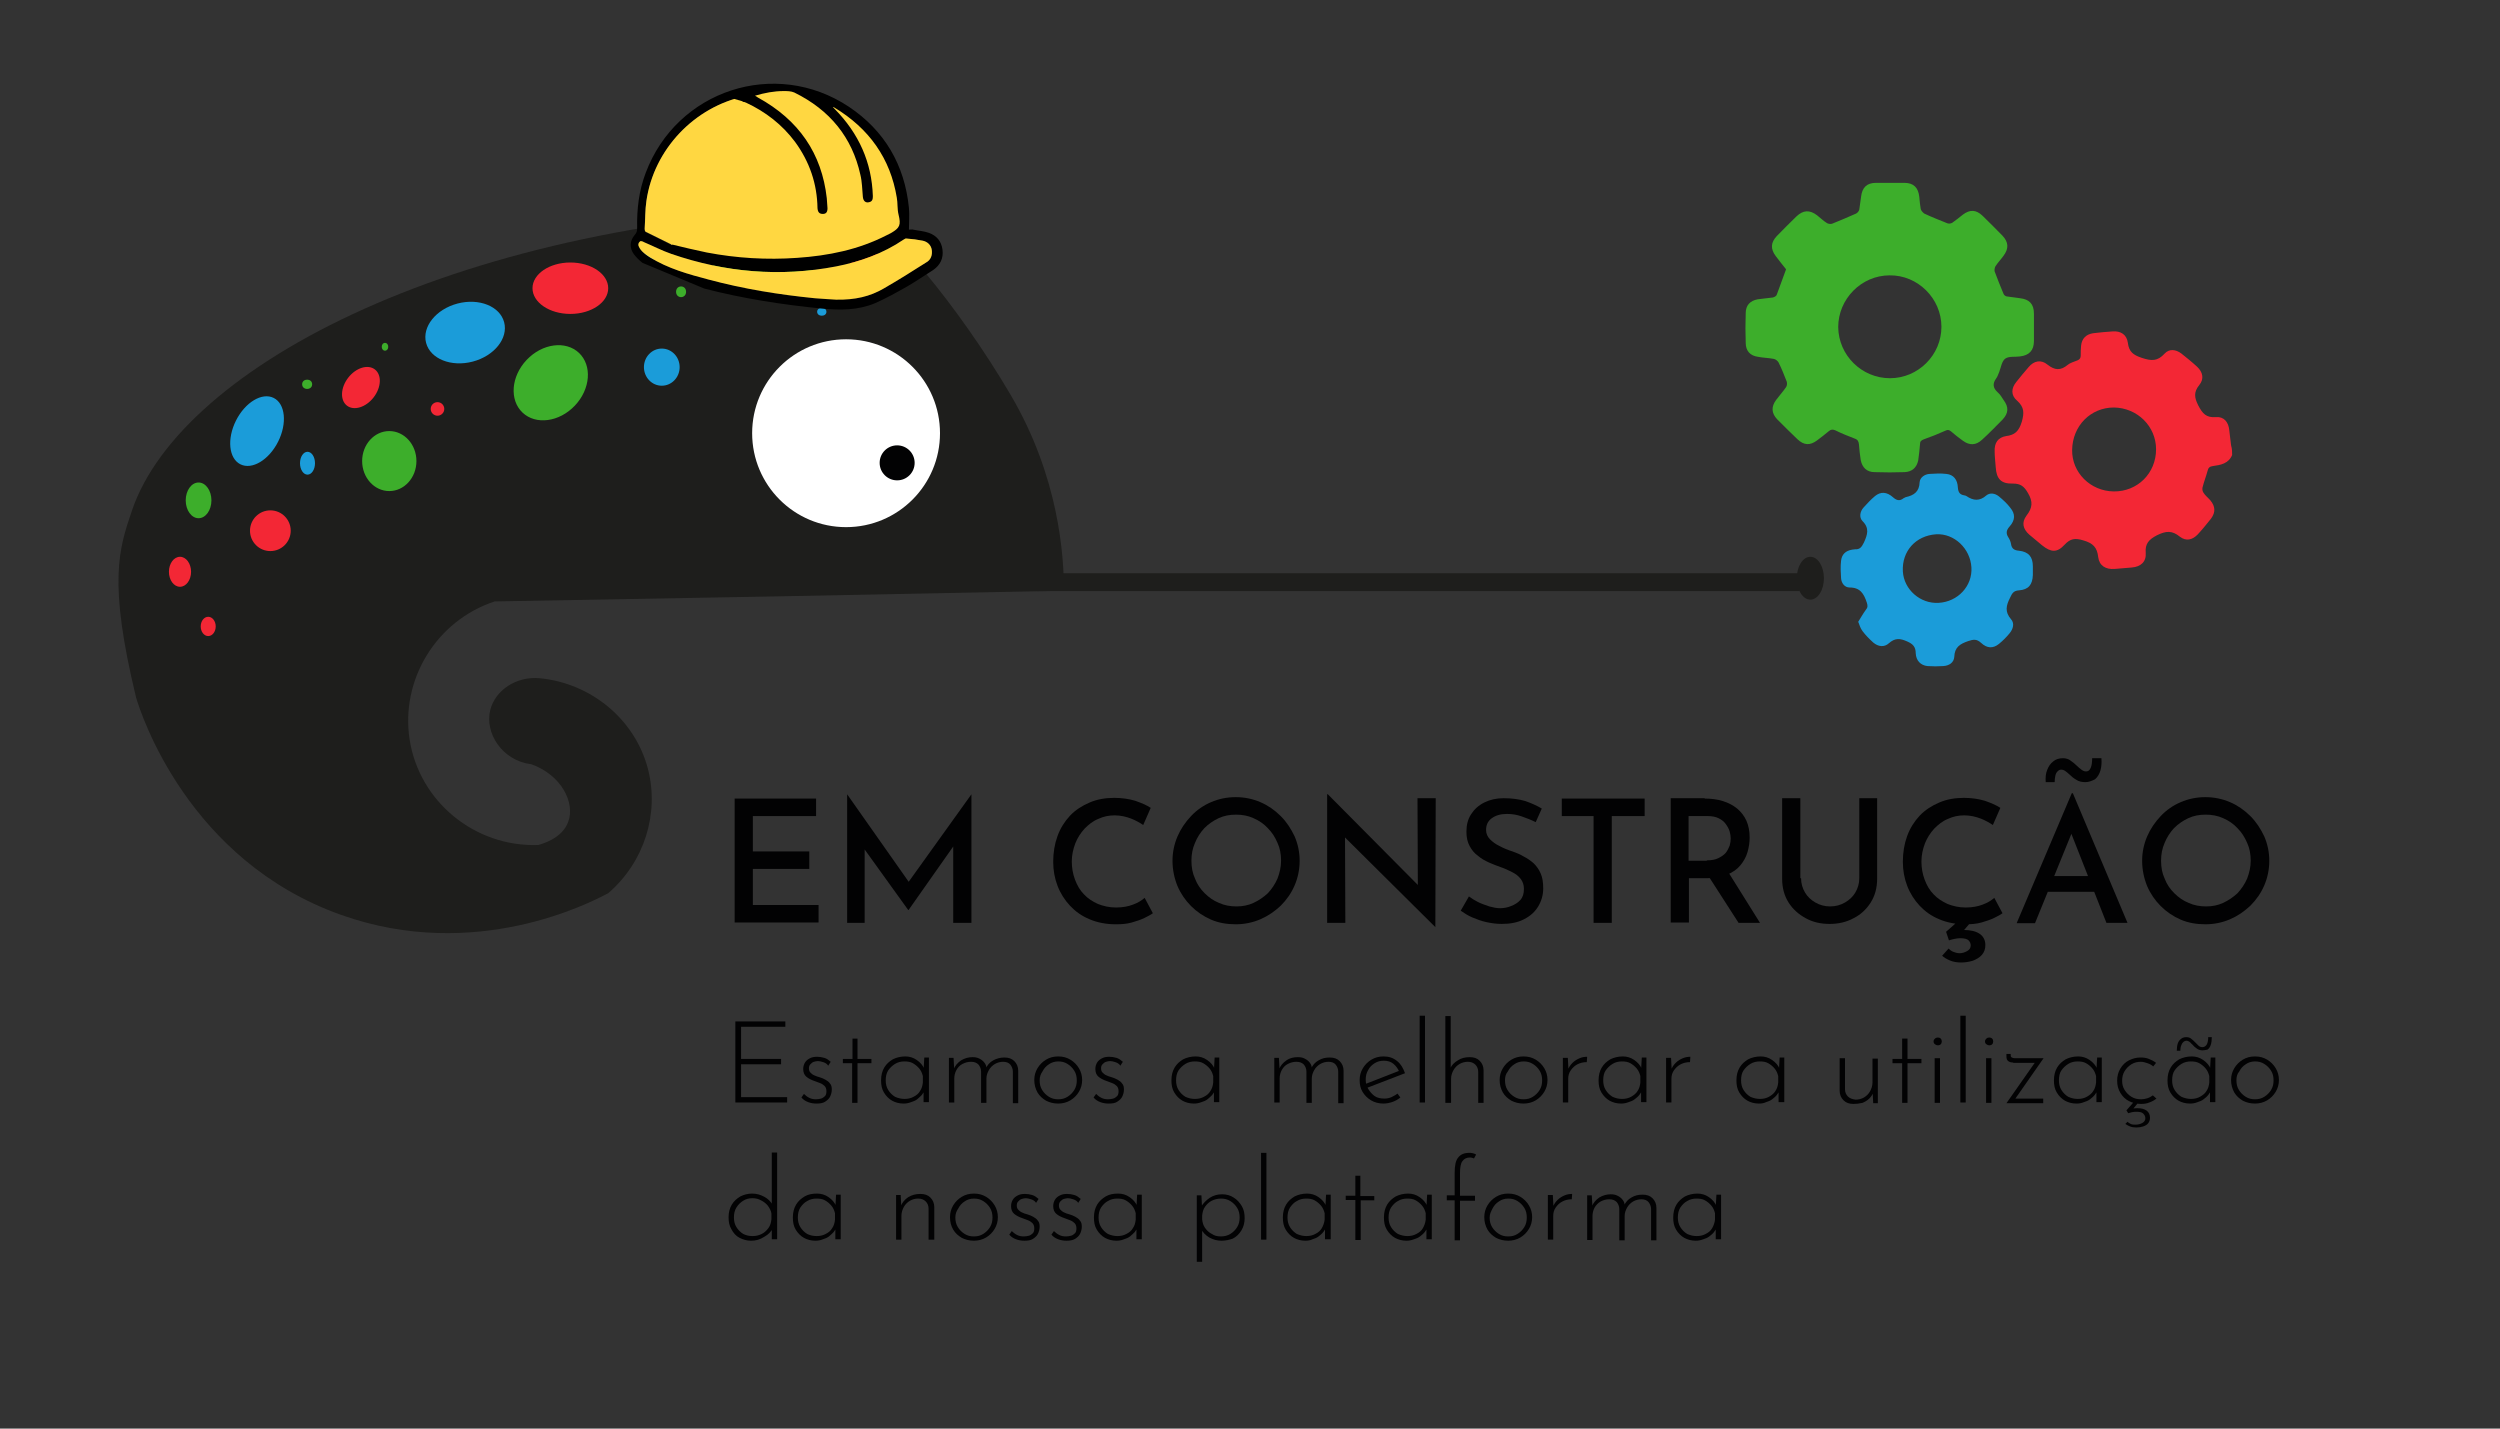 <?xml version="1.0" encoding="utf-8"?>
<!-- Generator: Adobe Illustrator 25.4.1, SVG Export Plug-In . SVG Version: 6.00 Build 0)  -->
<svg version="1.1" id="Camada_1" xmlns="http://www.w3.org/2000/svg" xmlns:xlink="http://www.w3.org/1999/xlink" x="0px" y="0px"
	 viewBox="0 0 700 400" style="enable-background:new 0 0 700 400;" xml:space="preserve">
<rect x="0" y="0" width="700" height="400" fill="#333333" stroke="none"/>
<style type="text/css">
	.st0{fill:#1E1E1C;}
	.st1{fill:#F32735;}
	.st2{fill:#3DAE2B;}
	.st3{fill:#1B9CD9;}
	.st4{fill:#FFFFFF;}
	.st5{fill:#020203;}
	.st6{fill:none;stroke:#1E1E1C;stroke-width:5;stroke-miterlimit:10;}
	.st7{fill:#FFD741;}
</style>
<ellipse class="st0" cx="506.9" cy="161.9" rx="3.8" ry="6"/>
<g>
	<g>
		<path class="st1" d="M625,127.4c-1,2.4-3.2,2.8-5.4,3.1c-0.9,0.1-1.3,0.5-1.5,1.4c-0.4,1.5-1,3-1.4,4.6c-0.1,0.5,0,1.1,0.3,1.5
			c0.5,0.8,1.3,1.4,1.9,2.1c1.4,1.7,1.5,3.3,0.2,5.1c-1.2,1.5-2.4,3-3.7,4.4c-1.5,1.6-3.3,2-5,0.7c-2.2-1.8-3.9-1.7-6.5-0.4
			c-2.3,1.2-3.3,2.4-3.1,4.9c0.2,2.5-1.4,3.9-3.9,4.1c-1.6,0.1-3.2,0.3-4.8,0.4c-2.5,0.2-4.3-0.9-4.6-3.3c-0.3-2.7-1.4-3.9-4.2-4.7
			c-2.3-0.7-3.6-0.5-5.2,1.2c-2.1,2.3-3.8,2.2-6.3,0.2c-1.2-1-2.4-2-3.6-3c-1.8-1.6-2.2-3.4-0.8-5.3c1.7-2.2,1.9-3.9,0.4-6.4
			c-1.1-1.9-2.1-2.6-4.2-2.6c-3.3,0.1-4.6-1.3-4.8-4.6c-0.1-1.5-0.3-2.9-0.3-4.4c-0.1-2.4,0.9-3.9,3.2-4.3c2.5-0.3,3.6-1.4,4.4-4
			c0.7-2.5,0.7-4.1-1.3-5.9c-1.8-1.5-1.7-3.5-0.2-5.3c1.1-1.4,2.2-2.7,3.4-4.1c1.5-1.8,3.5-2.2,5.3-0.7c2,1.6,3.7,1.7,5.6,0.1
			c0.7-0.6,1.8-0.9,2.8-1.3c0.7-0.3,0.9-0.7,0.9-1.4c0-0.9,0-1.8,0.1-2.7c0.2-2,1.4-3.2,3.4-3.5c1.8-0.2,3.6-0.4,5.4-0.5
			c2.3-0.2,4,0.9,4.3,3.2c0.3,2.5,1.5,3.4,3.9,4.2c2.7,0.9,4.4,1,6.4-1.2c1.3-1.4,3.1-1.2,4.7,0c1.5,1.2,3,2.4,4.4,3.7
			c1.6,1.5,2,3.4,0.6,5.1c-1.6,2-1.4,3.5-0.3,5.7c1.2,2.3,2.2,3.5,5,3.3c2.2-0.2,3.5,1.4,3.7,3.7c0.2,1.4,0.3,2.8,0.5,4.2
			C625,125.7,625,126.6,625,127.4z M591.8,137.6c6.7,0.1,11.9-5.1,11.9-11.8c0-6.4-5.2-11.6-11.8-11.7c-6.5,0-11.6,5.1-11.7,11.9
			C580.1,132.3,585.3,137.5,591.8,137.6z"/>
		<path class="st2" d="M500.1,75.4c-0.9-1.1-1.9-2.4-2.9-3.7c-1.5-2-1.4-3.8,0.3-5.6c1.8-1.8,3.6-3.7,5.5-5.5
			c1.9-1.8,3.7-1.9,5.8-0.3c0.9,0.7,1.8,1.6,2.8,2.2c0.4,0.2,1.1,0.3,1.5,0.1c2.2-0.9,4.4-1.8,6.6-2.8c0.4-0.2,0.8-0.7,0.9-1.1
			c0.2-1.2,0.3-2.4,0.5-3.6c0.3-2.6,1.6-3.9,4.2-3.9c2.6,0,5.2,0,7.9,0c2.6,0,3.9,1.3,4.2,3.9c0.1,1.1,0.2,2.3,0.4,3.4
			c0.1,0.5,0.6,1,1,1.3c2.1,1,4.2,1.8,6.4,2.7c0.4,0.2,1,0.1,1.4-0.1c1-0.7,2-1.5,3-2.3c2-1.5,3.7-1.4,5.5,0.3
			c1.9,1.8,3.7,3.7,5.6,5.6c1.7,1.8,1.8,3.6,0.3,5.6c-0.7,1-1.6,1.9-2.3,3c-0.2,0.4-0.3,1-0.2,1.4c0.8,2.1,1.6,4.2,2.5,6.3
			c0.1,0.3,0.6,0.7,0.9,0.7c1.2,0.2,2.5,0.3,3.7,0.5c2.6,0.3,3.9,1.6,3.9,4.3c0,2.6,0,5.2,0,7.7c0,2.6-1.3,4-3.9,4.3
			c-1.4,0.2-3.1-0.1-4.1,0.6c-1,0.7-1.2,2.4-1.7,3.7c-0.3,0.7-0.5,1.4-0.9,1.9c-1,1.4-0.9,2.6,0.4,3.8c0.7,0.6,1.2,1.4,1.7,2.2
			c1.5,2,1.4,3.7-0.3,5.5c-1.9,1.9-3.7,3.8-5.7,5.6c-1.7,1.6-3.5,1.7-5.4,0.3c-1.1-0.8-2.3-1.7-3.3-2.6c-0.6-0.5-1-0.5-1.6-0.2
			c-2,0.9-4,1.7-6,2.4c-0.8,0.3-1.1,0.6-1.1,1.4c-0.1,1.5-0.3,3-0.5,4.5c-0.4,2-1.7,3.2-3.8,3.3c-2.8,0.1-5.6,0.1-8.4,0
			c-2.2,0-3.5-1.3-3.9-3.4c-0.2-1.4-0.4-2.9-0.5-4.4c-0.1-0.8-0.3-1.3-1.2-1.6c-1.8-0.7-3.6-1.4-5.4-2.3c-0.7-0.3-1.2-0.3-1.8,0.2
			c-1.1,0.9-2.2,1.8-3.3,2.6c-2,1.5-3.7,1.4-5.5-0.3c-1.9-1.8-3.8-3.7-5.7-5.6c-1.6-1.7-1.7-3.5-0.3-5.4c0.9-1.2,1.9-2.3,2.8-3.6
			c0.3-0.4,0.3-1.1,0.2-1.5c-0.7-1.8-1.4-3.6-2.3-5.4c-0.2-0.4-0.8-0.9-1.3-1c-1.5-0.3-3-0.3-4.5-0.6c-2.2-0.3-3.4-1.7-3.4-3.9
			c-0.1-2.8-0.1-5.5,0-8.3c0-2.2,1.2-3.5,3.4-3.9c1.4-0.2,2.8-0.3,4.2-0.5c0.4-0.1,1-0.4,1.1-0.8C498.3,80.3,499.2,77.9,500.1,75.4z
			 M529.2,105.9c7.9,0,14.4-6.5,14.4-14.4c0-7.9-6.6-14.5-14.5-14.4c-7.9,0-14.4,6.6-14.4,14.5C514.8,99.5,521.3,105.9,529.2,105.9z
			"/>
		<path class="st3" d="M520.3,174.1c0.7-1.1,1.3-2.2,2.1-3.3c0.6-0.7,0.6-1.2,0.3-2.1c-0.8-2.4-1.8-4.2-4.8-4.2
			c-1.4,0-2.3-1.2-2.4-2.6c-0.1-1.6-0.2-3.3,0-4.9c0.2-1.8,1.3-2.8,3.1-3.1c0.3,0,0.5-0.1,0.8-0.1c1.4,0.1,1.9-0.7,2.5-1.9
			c1-2.2,1.6-4-0.4-6c-1-1-0.7-2.7,0.3-3.8c1-1.1,2-2.2,3.2-3.2c1.6-1.3,3.3-1.2,5,0.3c1,0.9,1.9,1.2,3,0.3c0.2-0.1,0.4-0.2,0.6-0.3
			c2.3-0.5,3.8-1.5,3.9-4.2c0.1-1.3,1.4-2.2,2.7-2.3c1.6-0.1,3.2-0.2,4.8,0c2,0.2,3.1,1.6,3.2,3.8c0.1,1.4,0.6,2,1.8,2.2
			c0.2,0,0.4,0.1,0.6,0.2c1.9,1.3,3.7,1.5,5.6-0.2c1-0.8,2.4-0.6,3.5,0.3c1.2,1,2.3,2,3.2,3.2c1.4,1.7,1.4,3.4-0.2,5.2
			c-0.9,1-1.1,1.9-0.4,3c0.4,0.6,0.7,1.3,0.8,2c0.2,1.3,1,1.7,2.2,1.8c2.7,0.3,3.9,1.7,3.9,4.4c0,0.8,0,1.6,0,2.4
			c-0.1,2.7-1.2,4.1-3.9,4.3c-1.5,0.1-1.9,0.8-2.5,2.1c-1.1,2.2-1.5,3.9,0.3,6c1,1.1,0.6,2.7-0.4,3.9c-0.9,1.1-1.9,2.1-3,3
			c-1.6,1.3-3.3,1.3-5-0.3c-1.2-1.1-2.1-1-3.6-0.5c-2.3,0.8-3.8,1.7-3.9,4.4c-0.1,1.6-1.4,2.5-3.1,2.6c-1.5,0.1-2.9,0.1-4.4,0
			c-1.9-0.2-3.2-1.5-3.3-3.6c0-1.8-0.8-2.6-2.4-3.3c-2-0.9-3.4-1-5.1,0.5c-1.3,1.2-3,1-4.4-0.2c-1.1-1-2.1-2-3-3.2
			C520.9,175.9,520.7,175.1,520.3,174.1z M542.8,168.8c5.4-0.3,9.5-4.7,9.2-9.9c-0.3-5.3-4.8-9.6-9.9-9.3c-5.7,0.4-9.6,4.7-9.3,10.4
			C533.1,165.1,537.7,169.1,542.8,168.8z"/>
		<path class="st0" d="M297.9,165.4c0-9.9-1.4-31.8-14.9-54.8c-14.8-25.2-34.2-48-42.9-52.5C128.9,61.1,50.8,102.5,37,142.8
			c-3.7,10.9-6.8,19.8,1.1,52.5c1.3,4.4,14.5,45.7,57.5,60.9c37.5,13.3,69.6-3.4,74.7-6.1c10.1-8.7,14.4-22.3,11.1-34.9
			c-3.6-13.7-15.8-23.9-30.3-25.3c-6.6-0.6-12.4,3.4-13.8,8.8c-1.7,6.5,3.3,14.3,11.5,15.3c8.4,3,12.3,10.8,10.3,16.1
			c-1.7,4.8-7.7,6.3-8.4,6.5c-17.8,0.6-33.3-12.2-36-29.5c-2.6-16.7,7.4-33.3,23.8-38.7C191.7,167.5,244.8,166.5,297.9,165.4z"/>
		<path class="st0" d="M155.7,167.6"/>
		<circle class="st4" cx="236.9" cy="121.3" r="26.3"/>
		<circle class="st5" cx="251.2" cy="129.6" r="4.9"/>
		<ellipse class="st1" cx="159.7" cy="80.7" rx="10.6" ry="7.2"/>
		<ellipse transform="matrix(0.449 -0.893 0.893 0.449 -68.137 130.814)" class="st3" cx="72" cy="120.7" rx="10.4" ry="6.6"/>
		
			<ellipse transform="matrix(0.687 -0.727 0.727 0.687 -29.728 145.559)" class="st2" cx="154.2" cy="107.3" rx="11.5" ry="9.3"/>
		
			<ellipse transform="matrix(0.967 -0.256 0.256 0.967 -19.502 36.423)" class="st3" cx="130.2" cy="93.1" rx="11.3" ry="8.4"/>
		
			<ellipse transform="matrix(0.612 -0.791 0.791 0.612 -46.578 122.001)" class="st1" cx="101" cy="108.5" rx="6.4" ry="4.5"/>
		<ellipse class="st2" cx="109" cy="129.1" rx="7.6" ry="8.4"/>
		<ellipse class="st3" cx="86.1" cy="129.7" rx="2.1" ry="3.2"/>
		<ellipse class="st2" cx="214" cy="73.6" rx="14.4" ry="6.3"/>
		<ellipse class="st3" cx="230.1" cy="87.3" rx="1.3" ry="1.1"/>
		<ellipse class="st2" cx="190.7" cy="81.7" rx="1.4" ry="1.5"/>
		<ellipse class="st3" cx="182.3" cy="71.1" rx="1.9" ry="1.7"/>
		<ellipse class="st1" cx="122.5" cy="114.5" rx="1.9" ry="1.9"/>
		<ellipse class="st2" cx="107.8" cy="97.1" rx="0.9" ry="1.1"/>
		<ellipse class="st2" cx="86" cy="107.6" rx="1.4" ry="1.3"/>
		<ellipse class="st3" cx="185.3" cy="102.8" rx="5" ry="5.2"/>
		<ellipse class="st1" cx="243.7" cy="75" rx="5.9" ry="4.2"/>
		<ellipse class="st2" cx="55.6" cy="140.1" rx="3.6" ry="5"/>
		<circle class="st1" cx="75.7" cy="148.6" r="5.7"/>
		<ellipse class="st1" cx="50.4" cy="160.1" rx="3.1" ry="4.2"/>
		<ellipse class="st1" cx="58.3" cy="175.4" rx="2.1" ry="2.7"/>
		<line class="st6" x1="290.5" y1="163" x2="503.9" y2="163"/>
		<g>
			<path d="M197.2,80.8c10.8,2.8,21.8,4.5,32.9,5.6c5.1,0.5,10.1,0.5,14.9-1.5c3.2-1.4,6.2-3.1,9.2-4.8c2.4-1.4,4.7-3,7.1-4.5
				c2-1.4,2.9-3.3,2.6-5.7c-0.3-2.3-1.6-3.9-3.8-4.7c-1.4-0.5-3-0.6-4.4-0.9c-0.3-0.1-0.6,0-1.2,0c0-2.1,0.2-4.1,0-6.1
				c-1.2-12-6.8-21.6-16.8-28.3c-20.6-13.7-48.2-4.7-56.9,18.5c-1.9,5-2.5,10.1-2.4,15.4c0,0.8-0.1,1.4-0.7,2
				c-1.4,1.7-1.5,3.6-0.2,5.4c0.7,0.9,1.5,1.7,2.4,2.4 M209.4,26.9c-0.3,0.2-0.3,0.3-0.4,0.3c-7.8,4-13.5,10-16.9,18.2
				c-0.8,2-1.5,4-2.2,6.1c-1.5,5-1.7,10.2-1.6,15.3c0,0.5,0,1,0,1.6l-0.3,0.2c-2.4-1.2-4.8-2.4-7.2-3.6c-0.2-0.1-0.3-0.5-0.3-0.8
				c0.1-2.6,0.1-5.3,0.5-7.9c2.1-14.4,13.3-26.3,27.5-29.3C208.7,26.9,209,26.9,209.4,26.9z M179.2,67.6c0.2-0.2,0.8,0,1.1,0.2
				c2.6,1.1,5.1,2.4,7.7,3.3c15.1,5.2,30.5,6.5,46.1,3.5c6.7-1.3,13.1-3.6,18.9-7.5c0.3-0.2,0.6-0.4,0.9-0.3c1.5,0.1,3,0.3,4.5,0.6
				c1.3,0.3,2.3,1.2,2.5,2.6c0.2,1.5-0.3,2.8-1.6,3.5c-3.9,2.5-7.9,5-11.9,7.3c-3.8,2.2-7.9,3.2-13.3,3.1c-1.4-0.1-3.7-0.2-6-0.4
				c-10-1-19.9-2.6-29.6-5.2c-5.7-1.5-11.5-3.1-16.6-6.3c-1.2-0.8-2.4-1.6-3-2.9C178.6,68.6,178.7,68,179.2,67.6z"/>
			<path class="st7" d="M187.9,66.9c0,0.5,0,1,0,1.5c3.3,0.8,6.6,1.6,10,2.3c8.4,1.6,16.8,2.1,25.3,1.5c8.8-0.6,17.2-2.3,25-6.3
				c0.4-0.2,0.8-0.4,1.2-0.6c2.6-1.5,2.9-2.3,2.2-5.2c-0.4-1.6-0.2-3.2-0.5-4.8c-1.8-10.9-7.7-19.3-17.5-25.2
				c-0.1-0.1-0.2-0.1-0.4-0.1c0.2,0.2,0.3,0.3,0.5,0.5c6.8,6.9,10.4,15,10.7,24.4c0,0.8-0.1,1.5-1,1.7c-1,0.3-1.7-0.3-1.8-1.5
				c-0.2-2.1-0.2-4.2-0.7-6.2c-2.3-10.4-8.5-18.1-18.5-23c-0.9-0.4-2-0.4-3-0.4c-2.7,0-5.3,0.5-8,1.3c0.3,0.2,0.6,0.3,0.8,0.5
				c11.5,6.3,17.9,15.7,19.3,28.2c0.1,0.9,0.1,1.9,0.2,2.8c0,1.1-0.4,1.6-1.3,1.6c-1,0-1.4-0.5-1.5-1.6c-0.1-6.8-2.2-13-6.3-18.6
				c-3.6-4.8-8.2-8.4-13.8-11c-0.7-0.3-1.2-0.3-1.9,0.1c-5.9,3.1-10.4,7.5-13.7,13c-0.1,0.2-0.2,0.3-0.3,0.6
				c-1.9,3.6-4.2,8.9-4.9,15.6C187.5,61.3,187.6,64.3,187.9,66.9z"/>
			<path class="st7" d="M179.2,67.6c0.2-0.2,0.8,0,1.1,0.2c2.6,1.1,5.1,2.4,7.7,3.3c15.1,5.2,30.5,6.5,46.1,3.5
				c6.7-1.3,13.1-3.6,18.9-7.5c0.3-0.2,0.6-0.4,0.9-0.3c1.5,0.1,3,0.3,4.5,0.6c1.3,0.3,2.3,1.2,2.5,2.6c0.2,1.5-0.3,2.8-1.6,3.5
				c-3.9,2.5-7.9,5-11.9,7.3c-3.8,2.2-7.9,3.2-13.3,3.1c-1.4-0.1-3.7-0.2-6-0.4c-10-1-19.9-2.6-29.6-5.2c-5.7-1.5-11.5-3.1-16.6-6.3
				c-1.2-0.8-2.4-1.6-3-2.9C178.6,68.6,178.7,68,179.2,67.6z"/>
			<path class="st7" d="M188.4,68.3c0-0.5,0-1,0-1.6c-0.1-5.2,0.1-10.3,1.6-15.3c0.6-2,1.3-4.1,2.2-6.1c3.4-8.1,11.4-11.9,17-18.2
				c0.1,0,0.1-0.1,0.4-0.3c-0.4,0-0.7,0-0.9,0.1c-14.3,3-25.6,14.9-27.7,29.3c-0.4,2.6-0.3,5.3-0.5,7.9c0,0.3,0.1,0.7,0.3,0.8
				c2.4,1.2,4.9,2.4,7.3,3.6C188.2,68.4,188.3,68.4,188.4,68.3z"/>
			<polygon points="208.7,28.6 204.6,27.4 209.6,25.4 211.6,27.4 			"/>
		</g>
		<g>
			<g>
				<path class="st5" d="M205.7,223.6h22.8v4.9h-17.7v9.9h15.8v4.9h-15.8v10.1h18.4v4.9h-23.5V223.6z"/>
				<path class="st5" d="M237.2,258.4v-36h0l18.5,26.3l-2.2-0.5l18.5-25.8h0v36h-5.1V234l0.3,2.6l-12.8,18.2h-0.1l-13.1-18.2
					l0.9-2.4v24.2H237.2z"/>
				<path class="st5" d="M322.8,255.7c-0.5,0.4-1.3,0.8-2.3,1.3c-1,0.5-2.2,0.9-3.6,1.3c-1.4,0.4-2.9,0.5-4.5,0.5
					c-2.7,0-5.2-0.5-7.3-1.4c-2.2-0.9-4-2.2-5.5-3.8c-1.5-1.6-2.7-3.5-3.5-5.6c-0.8-2.1-1.2-4.3-1.2-6.7c0-2.6,0.4-5,1.2-7.2
					c0.8-2.2,2-4.1,3.5-5.7c1.5-1.6,3.4-2.8,5.5-3.7c2.1-0.9,4.4-1.3,6.9-1.3c2.1,0,4.1,0.3,5.8,0.8c1.7,0.6,3.2,1.2,4.4,2l-2.1,4.8
					c-0.9-0.6-2.1-1.3-3.4-1.8s-2.9-0.9-4.6-0.9c-1.6,0-3.1,0.3-4.6,1c-1.5,0.6-2.7,1.6-3.8,2.7c-1.1,1.2-2,2.6-2.6,4.1
					c-0.6,1.6-1,3.3-1,5.1c0,1.8,0.3,3.5,0.9,5.1s1.4,3,2.5,4.1c1.1,1.2,2.4,2,3.9,2.7c1.5,0.6,3.2,1,5.1,1c1.8,0,3.4-0.3,4.7-0.8
					c1.4-0.5,2.5-1.2,3.3-1.9L322.8,255.7z"/>
				<path class="st5" d="M328.3,241c0-2.4,0.5-4.7,1.4-6.8s2.2-4,3.8-5.7c1.6-1.7,3.5-3,5.6-3.9c2.1-0.9,4.4-1.4,6.9-1.4
					c2.5,0,4.8,0.5,6.9,1.4c2.1,0.9,4,2.2,5.7,3.9s2.9,3.6,3.9,5.7c0.9,2.1,1.4,4.4,1.4,6.8c0,2.5-0.5,4.8-1.4,6.9
					c-0.9,2.1-2.2,4-3.9,5.7c-1.7,1.6-3.6,2.9-5.7,3.8c-2.1,0.9-4.4,1.4-6.9,1.4c-2.5,0-4.8-0.4-6.9-1.3c-2.1-0.9-4-2.2-5.6-3.8
					c-1.6-1.6-2.9-3.5-3.8-5.6C328.8,245.9,328.3,243.5,328.3,241z M333.6,241c0,1.8,0.3,3.5,1,5c0.6,1.6,1.5,2.9,2.7,4.1
					s2.5,2.1,4,2.7c1.5,0.7,3.2,1,4.9,1c1.7,0,3.3-0.3,4.8-1c1.5-0.7,2.8-1.6,4-2.7c1.1-1.2,2-2.5,2.7-4.1c0.6-1.6,1-3.2,1-5
					c0-1.8-0.3-3.5-1-5c-0.7-1.6-1.5-2.9-2.7-4.1c-1.1-1.2-2.4-2.1-4-2.8c-1.5-0.7-3.2-1-4.9-1c-1.8,0-3.4,0.3-4.9,1
					c-1.5,0.7-2.8,1.6-4,2.8c-1.1,1.2-2,2.6-2.6,4.1C333.9,237.6,333.6,239.2,333.6,241z"/>
				<path class="st5" d="M401.9,259.6l-26.8-26.6l1.5,0.5l0.1,24.9h-5.1v-36h0.2l26.4,26.6l-1.2-0.3l-0.1-25.2h5.1L401.9,259.6
					L401.9,259.6z"/>
				<path class="st5" d="M430,230.2c-1.2-0.6-2.5-1.1-3.9-1.6c-1.4-0.5-2.8-0.7-4.1-0.7c-1.8,0-3.2,0.4-4.3,1.2
					c-1.1,0.8-1.6,1.9-1.6,3.3c0,1,0.4,1.9,1.1,2.6c0.7,0.7,1.6,1.4,2.7,1.9c1.1,0.6,2.3,1.1,3.6,1.5c1.1,0.4,2.1,0.8,3.1,1.4
					c1,0.5,2,1.2,2.8,1.9c0.8,0.8,1.5,1.7,2,2.9c0.5,1.1,0.7,2.5,0.7,4.2c0,1.8-0.5,3.5-1.4,5c-0.9,1.5-2.2,2.7-4,3.6
					c-1.7,0.9-3.8,1.3-6.2,1.3c-1.5,0-2.9-0.2-4.3-0.5c-1.4-0.3-2.7-0.8-3.9-1.3c-1.2-0.5-2.3-1.2-3.3-1.9l2.3-4
					c0.8,0.6,1.6,1.1,2.6,1.6s2,0.8,3.1,1.2c1.1,0.3,2.1,0.5,3,0.5c1.1,0,2.1-0.2,3.1-0.6c1-0.4,1.9-0.9,2.6-1.7
					c0.7-0.8,1-1.8,1-3.1c0-1.1-0.3-2-0.9-2.8c-0.6-0.8-1.4-1.4-2.4-1.9c-1-0.5-2-1-3.2-1.4c-1.1-0.4-2.2-0.8-3.3-1.3
					c-1.1-0.5-2.2-1.1-3.1-1.9c-1-0.7-1.7-1.6-2.3-2.7c-0.6-1.1-0.9-2.4-0.9-4c0-1.9,0.4-3.5,1.3-4.9c0.9-1.4,2.1-2.5,3.7-3.3
					c1.6-0.8,3.4-1.2,5.4-1.2c2.4,0,4.4,0.3,6.1,0.8c1.7,0.6,3.3,1.3,4.6,2.1L430,230.2z"/>
				<path class="st5" d="M437.3,223.6h23.2v4.9h-9.2v29.9h-5.1v-29.9h-8.9V223.6z"/>
				<path class="st5" d="M477.3,223.6c1.8,0,3.5,0.2,5.1,0.7c1.6,0.5,2.9,1.2,4,2.1c1.1,0.9,2,2.1,2.6,3.4c0.6,1.4,0.9,2.9,0.9,4.7
					c0,1.4-0.2,2.7-0.6,4.1c-0.4,1.4-1.1,2.6-2,3.7c-0.9,1.1-2.2,2-3.7,2.6s-3.4,1-5.6,1h-5.1v12.4h-5.1v-34.8H477.3z M477.9,240.9
					c1.3,0,2.4-0.2,3.2-0.6s1.6-0.9,2.1-1.5s0.8-1.3,1.1-2c0.2-0.7,0.3-1.4,0.3-2c0-0.6-0.1-1.3-0.3-2c-0.2-0.7-0.6-1.4-1.1-2.1
					c-0.5-0.7-1.2-1.2-2-1.6c-0.8-0.4-1.9-0.6-3.1-0.6h-5.3v12.5H477.9z M483.8,244l9,14.4h-6l-9.2-14.3L483.8,244z"/>
				<path class="st5" d="M504.3,245.9c0,1.5,0.4,2.8,1.1,4c0.7,1.2,1.7,2.1,2.9,2.8c1.2,0.7,2.6,1.1,4.1,1.1c1.6,0,3-0.4,4.2-1.1
					c1.2-0.7,2.2-1.6,2.9-2.8c0.7-1.2,1.1-2.5,1.1-4v-22.4h5V246c0,2.6-0.6,4.8-1.8,6.7c-1.2,1.9-2.8,3.4-4.8,4.4
					c-2,1.1-4.3,1.6-6.7,1.6c-2.5,0-4.7-0.5-6.7-1.6c-2-1.1-3.6-2.5-4.8-4.4c-1.2-1.9-1.8-4.1-1.8-6.7v-22.5h5.1V245.9z"/>
				<path class="st5" d="M560.7,255.7c-0.5,0.4-1.3,0.8-2.3,1.3c-1,0.5-2.2,0.9-3.6,1.3c-1.4,0.4-2.9,0.5-4.5,0.5
					c-2.7,0-5.2-0.5-7.3-1.4c-2.2-0.9-4-2.2-5.5-3.8c-1.5-1.6-2.7-3.5-3.5-5.6c-0.8-2.1-1.2-4.3-1.2-6.7c0-2.6,0.4-5,1.2-7.2
					c0.8-2.2,2-4.1,3.5-5.7c1.5-1.6,3.4-2.8,5.5-3.7c2.1-0.9,4.4-1.3,6.9-1.3c2.1,0,4.1,0.3,5.8,0.8c1.7,0.6,3.2,1.2,4.4,2l-2.1,4.8
					c-0.9-0.6-2.1-1.3-3.4-1.8s-2.9-0.9-4.6-0.9c-1.6,0-3.1,0.3-4.6,1c-1.5,0.6-2.7,1.6-3.8,2.7c-1.1,1.2-2,2.6-2.6,4.1
					c-0.6,1.6-1,3.3-1,5.1c0,1.8,0.3,3.5,0.9,5.1s1.4,3,2.5,4.1c1.1,1.2,2.4,2,3.9,2.7c1.5,0.6,3.2,1,5.1,1c1.8,0,3.4-0.3,4.7-0.8
					c1.4-0.5,2.5-1.2,3.3-1.9L560.7,255.7z M545.6,265.6c0.4,0.4,0.8,0.7,1.3,0.9c0.5,0.2,1.1,0.4,1.8,0.4c0.7,0,1.4-0.2,2.1-0.6
					c0.7-0.4,1-0.9,1-1.6c0-0.5-0.2-1-0.6-1.4c-0.4-0.4-1.2-0.6-2.4-0.6c-0.5,0-1,0.1-1.6,0.2c-0.6,0.1-1.1,0.3-1.5,0.4l-0.8-2.4
					l3.4-3l3.7,0.1l-3.5,4.1l-1.1-1.2c0.4-0.1,0.8-0.2,1.2-0.3c0.5-0.1,0.9-0.1,1.3-0.2c1.7,0,3.2,0.3,4.3,1
					c1.1,0.7,1.7,1.8,1.7,3.2c0,1.1-0.3,2-1,2.8c-0.6,0.7-1.5,1.2-2.5,1.6c-1,0.3-2.1,0.5-3.3,0.5c-1.2,0-2.3-0.2-3.2-0.6
					c-0.9-0.4-1.6-0.8-2.1-1.3L545.6,265.6z"/>
				<path class="st5" d="M564.7,258.4l15.4-36.3h0.3l15.3,36.3h-5.9l-11.1-28.2l3.6-2.4l-12.5,30.7H564.7z M574.1,245.3h12.4
					l1.7,4.4h-15.6L574.1,245.3z M583.9,219c-1,0-1.9-0.2-2.6-0.7c-0.7-0.4-1.3-0.9-1.8-1.4c-0.4-0.4-0.8-0.7-1.2-1
					s-0.8-0.4-1.2-0.4c-0.4,0-0.7,0.2-1,0.5c-0.3,0.3-0.5,0.7-0.6,1.2s-0.2,1.1-0.2,1.8l-2.5,0c-0.1-1.2,0-2.4,0.4-3.4
					c0.4-1,0.9-1.8,1.7-2.4c0.7-0.6,1.6-0.9,2.7-0.9c0.8,0,1.6,0.2,2.2,0.7c0.6,0.4,1.2,0.9,1.7,1.4c0.4,0.4,0.9,0.8,1.3,1.1
					s0.8,0.5,1.3,0.5c0.6,0,1-0.3,1.3-1c0.3-0.7,0.4-1.6,0.4-2.7l2.6,0c0.1,1.3,0,2.5-0.3,3.5c-0.3,1-0.8,1.8-1.5,2.4
					C585.6,218.7,584.8,219,583.9,219z"/>
				<path class="st5" d="M599.8,241c0-2.4,0.5-4.7,1.4-6.8s2.2-4,3.8-5.7c1.6-1.7,3.5-3,5.6-3.9c2.1-0.9,4.4-1.4,6.9-1.4
					c2.5,0,4.8,0.5,6.9,1.4c2.1,0.9,4,2.2,5.7,3.9s2.9,3.6,3.9,5.7c0.9,2.1,1.4,4.4,1.4,6.8c0,2.5-0.5,4.8-1.4,6.9
					c-0.9,2.1-2.2,4-3.9,5.7c-1.7,1.6-3.6,2.9-5.7,3.8s-4.4,1.4-6.9,1.4c-2.5,0-4.8-0.4-6.9-1.3c-2.1-0.9-4-2.2-5.6-3.8
					c-1.6-1.6-2.9-3.5-3.8-5.6C600.3,245.9,599.8,243.5,599.8,241z M605.1,241c0,1.8,0.3,3.5,1,5c0.6,1.6,1.5,2.9,2.7,4.1
					s2.5,2.1,4,2.7c1.5,0.7,3.2,1,4.9,1c1.7,0,3.3-0.3,4.8-1c1.5-0.7,2.8-1.6,4-2.7c1.1-1.2,2-2.5,2.7-4.1c0.6-1.6,1-3.2,1-5
					c0-1.8-0.3-3.5-1-5c-0.7-1.6-1.5-2.9-2.7-4.1c-1.1-1.2-2.4-2.1-4-2.8c-1.5-0.7-3.2-1-4.9-1c-1.8,0-3.4,0.3-4.9,1
					c-1.5,0.7-2.8,1.6-4,2.8c-1.1,1.2-2,2.6-2.6,4.1C605.4,237.6,605.1,239.2,605.1,241z"/>
			</g>
		</g>
		<path class="st7" d="M265.3,32.4"/>
	</g>
	<g>
		<g>
			<path class="st5" d="M205.9,286h14v1.5h-12.4v9h11.2v1.5h-11.2v9.2h12.9v1.5h-14.5V286z"/>
			<path class="st5" d="M228.6,309c-0.7,0-1.5-0.1-2.3-0.4s-1.4-0.7-1.9-1.3l0.7-1c0.4,0.4,0.9,0.8,1.5,1.1c0.6,0.3,1.2,0.4,1.9,0.4
				c0.5,0,1-0.1,1.4-0.2s0.8-0.4,1.1-0.7c0.3-0.3,0.4-0.8,0.4-1.4c0-0.6-0.2-1.1-0.5-1.4c-0.3-0.3-0.7-0.6-1.2-0.8
				c-0.5-0.2-1-0.4-1.6-0.6c-0.9-0.3-1.7-0.7-2.3-1.2c-0.6-0.5-0.9-1.2-0.9-2.2c0-0.7,0.2-1.3,0.5-1.8c0.3-0.5,0.8-0.9,1.4-1.2
				s1.2-0.4,2-0.4c0.7,0,1.3,0.1,2,0.3c0.7,0.2,1.2,0.6,1.8,1.1l-0.7,1.1c-0.3-0.5-0.8-0.8-1.4-1s-1.1-0.3-1.5-0.3
				c-0.4,0-0.7,0.1-1.1,0.2c-0.4,0.1-0.7,0.4-1,0.7s-0.4,0.7-0.4,1.1c0,0.5,0.1,0.9,0.4,1.2c0.3,0.3,0.6,0.6,1.1,0.8
				s0.9,0.4,1.4,0.5c0.6,0.2,1.2,0.4,1.7,0.7s1,0.6,1.3,1.1c0.4,0.4,0.5,1,0.5,1.7s-0.2,1.4-0.5,2c-0.3,0.6-0.8,1-1.4,1.4
				S229.5,309,228.6,309z"/>
			<path class="st5" d="M238.6,290.8h1.5v5.7h3.9v1.2h-3.9v11.1h-1.5v-11.1H236v-1.2h2.7V290.8z"/>
			<path class="st5" d="M253,309c-1.2,0-2.3-0.3-3.2-0.8s-1.7-1.3-2.3-2.3c-0.6-1-0.8-2.1-0.8-3.4c0-1.4,0.3-2.6,0.9-3.6
				c0.6-1,1.4-1.7,2.4-2.3c1-0.5,2.2-0.8,3.5-0.8c1.1,0,2.2,0.3,3.2,1c1,0.7,1.7,1.5,2.1,2.5l-0.2,0.4l0.2-3.6h1.3v12.5h-1.5v-3.9
				l0.3,0.6c-0.2,0.4-0.4,0.8-0.8,1.3c-0.4,0.4-0.8,0.8-1.3,1.2c-0.5,0.4-1.1,0.6-1.7,0.8C254.3,308.9,253.7,309,253,309z
				 M253.3,307.7c0.9,0,1.8-0.2,2.5-0.6c0.8-0.4,1.4-0.9,1.8-1.6c0.5-0.7,0.7-1.5,0.8-2.4v-1.8c-0.2-0.8-0.5-1.5-1-2.1
				c-0.5-0.6-1.1-1.1-1.8-1.5c-0.7-0.4-1.5-0.5-2.4-0.5c-0.9,0-1.8,0.2-2.6,0.7s-1.4,1.1-1.9,1.8c-0.5,0.8-0.7,1.7-0.7,2.8
				c0,1,0.2,1.9,0.7,2.7c0.5,0.8,1.1,1.4,1.9,1.9C251.5,307.5,252.4,307.7,253.3,307.7z"/>
			<path class="st5" d="M267,296.3l0.2,3.5l-0.2-0.3c0.4-1.1,1.1-1.9,2.1-2.6c1-0.6,2.1-0.9,3.2-0.9c0.7,0,1.3,0.1,1.9,0.4
				s1,0.6,1.4,1.1s0.6,1,0.6,1.6l-0.2,0.2c0.4-1.1,1.2-1.9,2.1-2.4s2-0.8,3.1-0.8c1.2,0,2.1,0.3,2.8,1s1.1,1.6,1.1,2.7v9.1h-1.5V300
				c0-0.7-0.3-1.4-0.7-1.9s-1.1-0.8-2-0.8c-0.8,0-1.6,0.2-2.3,0.6s-1.3,1-1.7,1.7c-0.4,0.7-0.7,1.5-0.7,2.4v6.8h-1.5V300
				c0-0.7-0.3-1.4-0.7-1.9c-0.5-0.5-1.1-0.8-2.1-0.8c-0.9,0-1.6,0.2-2.4,0.6s-1.3,1-1.7,1.7c-0.4,0.7-0.6,1.6-0.6,2.4v6.7h-1.5
				v-12.5H267z"/>
			<path class="st5" d="M289.6,302.4c0-1.2,0.3-2.3,0.9-3.3s1.4-1.8,2.4-2.4c1-0.6,2.1-0.9,3.4-0.9c1.3,0,2.4,0.3,3.4,0.9
				c1,0.6,1.8,1.4,2.4,2.4s0.9,2.1,0.9,3.3s-0.3,2.3-0.9,3.3s-1.4,1.8-2.4,2.4c-1,0.6-2.2,0.9-3.4,0.9c-1.3,0-2.4-0.3-3.4-0.8
				c-1-0.6-1.8-1.3-2.4-2.3C289.9,304.8,289.6,303.7,289.6,302.4z M291.1,302.5c0,1,0.2,1.9,0.7,2.7c0.5,0.8,1.1,1.4,1.9,1.9
				c0.8,0.5,1.6,0.7,2.6,0.7s1.8-0.2,2.6-0.7c0.8-0.5,1.4-1.1,1.9-1.9c0.5-0.8,0.7-1.7,0.7-2.7c0-1-0.2-1.9-0.7-2.7
				c-0.5-0.8-1.1-1.4-1.9-1.9c-0.8-0.5-1.6-0.7-2.6-0.7c-1,0-1.9,0.3-2.6,0.8c-0.8,0.5-1.4,1.2-1.8,2
				C291.4,300.7,291.1,301.5,291.1,302.5z"/>
			<path class="st5" d="M310.4,309c-0.7,0-1.5-0.1-2.3-0.4s-1.4-0.7-1.9-1.3l0.7-1c0.4,0.4,0.9,0.8,1.5,1.1c0.6,0.3,1.2,0.4,1.9,0.4
				c0.5,0,1-0.1,1.4-0.2s0.8-0.4,1.1-0.7c0.3-0.3,0.4-0.8,0.4-1.4c0-0.6-0.2-1.1-0.5-1.4c-0.3-0.3-0.7-0.6-1.2-0.8
				c-0.5-0.2-1-0.4-1.6-0.6c-0.9-0.3-1.7-0.7-2.3-1.2c-0.6-0.5-0.9-1.2-0.9-2.2c0-0.7,0.2-1.3,0.5-1.8c0.3-0.5,0.8-0.9,1.4-1.2
				s1.2-0.4,2-0.4c0.7,0,1.3,0.1,2,0.3c0.7,0.2,1.2,0.6,1.8,1.1l-0.7,1.1c-0.3-0.5-0.8-0.8-1.4-1s-1.1-0.3-1.5-0.3
				c-0.4,0-0.7,0.1-1.1,0.2c-0.4,0.1-0.7,0.4-1,0.7s-0.4,0.7-0.4,1.1c0,0.5,0.1,0.9,0.4,1.2c0.3,0.3,0.6,0.6,1.1,0.8
				s0.9,0.4,1.4,0.5c0.6,0.2,1.2,0.4,1.7,0.7s1,0.6,1.3,1.1c0.4,0.4,0.5,1,0.5,1.7s-0.2,1.4-0.5,2c-0.3,0.6-0.8,1-1.4,1.4
				S311.4,309,310.4,309z"/>
			<path class="st5" d="M334.3,309c-1.2,0-2.3-0.3-3.2-0.8s-1.7-1.3-2.3-2.3c-0.6-1-0.8-2.1-0.8-3.4c0-1.4,0.3-2.6,0.9-3.6
				c0.6-1,1.4-1.7,2.4-2.3c1-0.5,2.2-0.8,3.5-0.8c1.1,0,2.2,0.3,3.2,1c1,0.7,1.7,1.5,2.1,2.5l-0.2,0.4l0.2-3.6h1.3v12.5h-1.5v-3.9
				l0.3,0.6c-0.2,0.4-0.4,0.8-0.8,1.3c-0.4,0.4-0.8,0.8-1.3,1.2c-0.5,0.4-1.1,0.6-1.7,0.8C335.6,308.9,335,309,334.3,309z
				 M334.6,307.7c0.9,0,1.8-0.2,2.5-0.6c0.8-0.4,1.4-0.9,1.8-1.6c0.5-0.7,0.7-1.5,0.8-2.4v-1.8c-0.2-0.8-0.5-1.5-1-2.1
				c-0.5-0.6-1.1-1.1-1.8-1.5c-0.7-0.4-1.5-0.5-2.4-0.5c-0.9,0-1.8,0.2-2.6,0.7s-1.4,1.1-1.9,1.8c-0.5,0.8-0.7,1.7-0.7,2.8
				c0,1,0.2,1.9,0.7,2.7c0.5,0.8,1.1,1.4,1.9,1.9C332.8,307.5,333.6,307.7,334.6,307.7z"/>
			<path class="st5" d="M358.1,296.3l0.2,3.5l-0.2-0.3c0.4-1.1,1.1-1.9,2.1-2.6s2.1-0.9,3.2-0.9c0.7,0,1.3,0.1,1.9,0.4
				c0.6,0.3,1,0.6,1.4,1.1s0.6,1,0.6,1.6l-0.2,0.2c0.4-1.1,1.2-1.9,2.1-2.4c1-0.6,2-0.8,3.1-0.8c1.2,0,2.1,0.3,2.8,1
				c0.7,0.7,1.1,1.6,1.1,2.7v9.1h-1.5V300c0-0.7-0.3-1.4-0.7-1.9c-0.4-0.5-1.1-0.8-2-0.8c-0.8,0-1.6,0.2-2.3,0.6
				c-0.7,0.4-1.3,1-1.7,1.7c-0.4,0.7-0.7,1.5-0.7,2.4v6.8h-1.5V300c0-0.7-0.3-1.4-0.7-1.9c-0.5-0.5-1.1-0.8-2.1-0.8
				c-0.9,0-1.6,0.2-2.4,0.6s-1.3,1-1.7,1.7c-0.4,0.7-0.6,1.6-0.6,2.4v6.7h-1.5v-12.5H358.1z"/>
			<path class="st5" d="M387.4,309c-1.3,0-2.5-0.3-3.5-0.9c-1-0.6-1.8-1.4-2.4-2.4c-0.6-1-0.8-2.1-0.8-3.3c0-1.2,0.3-2.3,0.9-3.3
				c0.6-1,1.4-1.8,2.4-2.4c1-0.6,2.1-0.9,3.4-0.9c1.5,0,2.7,0.4,3.8,1.3s1.7,2,2.2,3.4l-10.9,4.2l-0.4-1.1l10-3.9l-0.3,0.4
				c-0.4-0.9-0.9-1.6-1.6-2.2c-0.7-0.6-1.6-0.9-2.7-0.9c-1,0-1.8,0.2-2.6,0.7c-0.8,0.5-1.4,1.1-1.8,1.9c-0.5,0.8-0.7,1.7-0.7,2.7
				c0,0.9,0.2,1.8,0.7,2.6s1.1,1.5,1.8,2s1.7,0.7,2.7,0.7c0.7,0,1.3-0.1,2-0.4c0.6-0.3,1.2-0.6,1.7-1l0.8,1.1
				c-0.6,0.5-1.3,0.9-2.1,1.2S388.2,309,387.4,309z"/>
			<path class="st5" d="M397.5,284.4h1.5v24.3h-1.5V284.4z"/>
			<path class="st5" d="M404.7,308.8v-24.3h1.5v15.1l-0.1-0.5c0.4-0.9,1.1-1.6,2.1-2.2c0.9-0.6,2-0.9,3.3-0.9c1.2,0,2.1,0.3,2.8,1
				s1.1,1.6,1.1,2.7v9.1h-1.5v-8.7c0-0.8-0.3-1.5-0.8-2c-0.5-0.5-1.2-0.8-2.1-0.8c-0.8,0-1.6,0.2-2.3,0.6s-1.3,1-1.7,1.7
				c-0.4,0.7-0.7,1.5-0.7,2.5v6.7H404.7z"/>
			<path class="st5" d="M419.9,302.4c0-1.2,0.3-2.3,0.9-3.3c0.6-1,1.4-1.8,2.4-2.4c1-0.6,2.1-0.9,3.4-0.9c1.3,0,2.4,0.3,3.4,0.9
				c1,0.6,1.8,1.4,2.4,2.4s0.9,2.1,0.9,3.3s-0.3,2.3-0.9,3.3s-1.4,1.8-2.4,2.4c-1,0.6-2.2,0.9-3.4,0.9c-1.3,0-2.4-0.3-3.4-0.8
				c-1-0.6-1.8-1.3-2.4-2.3C420.2,304.8,419.9,303.7,419.9,302.4z M421.4,302.5c0,1,0.2,1.9,0.7,2.7c0.5,0.8,1.1,1.4,1.9,1.9
				c0.8,0.5,1.6,0.7,2.6,0.7c1,0,1.8-0.2,2.6-0.7c0.8-0.5,1.4-1.1,1.9-1.9c0.5-0.8,0.7-1.7,0.7-2.7c0-1-0.2-1.9-0.7-2.7
				c-0.5-0.8-1.1-1.4-1.9-1.9c-0.8-0.5-1.6-0.7-2.6-0.7c-1,0-1.9,0.3-2.6,0.8c-0.8,0.5-1.4,1.2-1.8,2
				C421.6,300.7,421.4,301.5,421.4,302.5z"/>
			<path class="st5" d="M439,296.3l0.2,3.8l-0.2-0.5c0.3-0.8,0.7-1.4,1.3-2c0.6-0.6,1.3-1,2-1.3c0.7-0.3,1.4-0.4,2.1-0.4l-0.1,1.5
				c-1,0-1.8,0.2-2.6,0.6s-1.4,1-1.9,1.7c-0.5,0.7-0.7,1.5-0.7,2.4v6.6h-1.5v-12.5H439z"/>
			<path class="st5" d="M453.9,309c-1.2,0-2.3-0.3-3.2-0.8s-1.7-1.3-2.3-2.3c-0.6-1-0.8-2.1-0.8-3.4c0-1.4,0.3-2.6,0.9-3.6
				c0.6-1,1.4-1.7,2.4-2.3c1-0.5,2.2-0.8,3.5-0.8c1.1,0,2.2,0.3,3.2,1c1,0.7,1.7,1.5,2.1,2.5l-0.2,0.4l0.2-3.6h1.3v12.5h-1.5v-3.9
				l0.3,0.6c-0.2,0.4-0.4,0.8-0.8,1.3s-0.8,0.8-1.3,1.2c-0.5,0.4-1.1,0.6-1.7,0.8C455.2,308.9,454.6,309,453.9,309z M454.2,307.7
				c0.9,0,1.8-0.2,2.5-0.6s1.4-0.9,1.8-1.6c0.5-0.7,0.7-1.5,0.8-2.4v-1.8c-0.2-0.8-0.5-1.5-1-2.1c-0.5-0.6-1.1-1.1-1.8-1.5
				c-0.7-0.4-1.5-0.5-2.4-0.5c-0.9,0-1.8,0.2-2.6,0.7s-1.4,1.1-1.9,1.8s-0.7,1.7-0.7,2.8c0,1,0.2,1.9,0.7,2.7s1.1,1.4,1.9,1.9
				C452.4,307.5,453.2,307.7,454.2,307.7z"/>
			<path class="st5" d="M467.9,296.3l0.2,3.8l-0.2-0.5c0.3-0.8,0.7-1.4,1.3-2c0.6-0.6,1.3-1,2-1.3s1.4-0.4,2.1-0.4l-0.1,1.5
				c-1,0-1.8,0.2-2.6,0.6c-0.8,0.4-1.4,1-1.9,1.7s-0.7,1.5-0.7,2.4v6.6h-1.5v-12.5H467.9z"/>
			<path class="st5" d="M492.5,309c-1.2,0-2.3-0.3-3.2-0.8s-1.7-1.3-2.3-2.3c-0.6-1-0.8-2.1-0.8-3.4c0-1.4,0.3-2.6,0.9-3.6
				c0.6-1,1.4-1.7,2.4-2.3c1-0.5,2.2-0.8,3.5-0.8c1.1,0,2.2,0.3,3.2,1c1,0.7,1.7,1.5,2.1,2.5l-0.2,0.4l0.2-3.6h1.3v12.5H498v-3.9
				l0.3,0.6c-0.2,0.4-0.4,0.8-0.8,1.3s-0.8,0.8-1.3,1.2c-0.5,0.4-1.1,0.6-1.7,0.8C493.9,308.9,493.2,309,492.5,309z M492.8,307.7
				c0.9,0,1.8-0.2,2.5-0.6s1.4-0.9,1.8-1.6c0.5-0.7,0.7-1.5,0.8-2.4v-1.8c-0.2-0.8-0.5-1.5-1-2.1c-0.5-0.6-1.1-1.1-1.8-1.5
				c-0.7-0.4-1.5-0.5-2.4-0.5c-0.9,0-1.8,0.2-2.6,0.7s-1.4,1.1-1.9,1.8s-0.7,1.7-0.7,2.8c0,1,0.2,1.9,0.7,2.7s1.1,1.4,1.9,1.9
				C491,307.5,491.9,307.7,492.8,307.7z"/>
			<path class="st5" d="M519,309.1c-1.2,0-2.1-0.3-2.8-1c-0.7-0.7-1.1-1.6-1.1-2.7v-9.1h1.5v8.7c0,0.8,0.3,1.5,0.8,2
				s1.2,0.8,2.2,0.9c0.8,0,1.6-0.2,2.3-0.6c0.7-0.4,1.3-1,1.7-1.7c0.4-0.7,0.7-1.6,0.7-2.5v-6.7h1.5v12.5h-1.3l-0.2-3.9l0.2,0.9
				c-0.2,0.6-0.6,1.2-1.1,1.7c-0.5,0.5-1.2,0.9-1.9,1.2C520.6,309,519.8,309.1,519,309.1z"/>
			<path class="st5" d="M532.6,290.8h1.5v5.7h3.9v1.2h-3.9v11.1h-1.5v-11.1h-2.7v-1.2h2.7V290.8z"/>
			<path class="st5" d="M541.4,291.6c0-0.3,0.1-0.5,0.4-0.8c0.2-0.2,0.5-0.3,0.8-0.3c0.3,0,0.6,0.1,0.8,0.3s0.3,0.5,0.3,0.8
				c0,0.3-0.1,0.6-0.3,0.8s-0.5,0.3-0.8,0.3c-0.3,0-0.5-0.1-0.8-0.3C541.5,292.2,541.4,291.9,541.4,291.6z M541.7,296.3h1.5v12.5
				h-1.5V296.3z"/>
			<path class="st5" d="M548.9,284.4h1.5v24.3h-1.5V284.4z"/>
			<path class="st5" d="M555.8,291.6c0-0.3,0.1-0.5,0.4-0.8c0.2-0.2,0.5-0.3,0.8-0.3c0.3,0,0.6,0.1,0.8,0.3s0.3,0.5,0.3,0.8
				c0,0.3-0.1,0.6-0.3,0.8s-0.5,0.3-0.8,0.3c-0.3,0-0.5-0.1-0.8-0.3C555.9,292.2,555.8,291.9,555.8,291.6z M556.1,296.3h1.5v12.5
				h-1.5V296.3z"/>
			<path class="st5" d="M563.7,297.5c-0.6,0-1-0.1-1.4-0.4c-0.4-0.3-0.5-0.7-0.5-1.4v-0.6h1.2v0.4c0,0.3,0.1,0.5,0.3,0.6
				c0.2,0.1,0.5,0.2,0.8,0.2h8.1l-8.1,11.6l-0.3-0.3h8.3v1.3h-10.3l8.2-11.7l0.3,0.4H563.7z"/>
			<path class="st5" d="M581.4,309c-1.2,0-2.3-0.3-3.2-0.8s-1.7-1.3-2.3-2.3c-0.6-1-0.8-2.1-0.8-3.4c0-1.4,0.3-2.6,0.9-3.6
				c0.6-1,1.4-1.7,2.4-2.3c1-0.5,2.2-0.8,3.5-0.8c1.1,0,2.2,0.3,3.2,1c1,0.7,1.7,1.5,2.1,2.5l-0.2,0.4l0.2-3.6h1.3v12.5h-1.5v-3.9
				l0.3,0.6c-0.2,0.4-0.4,0.8-0.8,1.3s-0.8,0.8-1.3,1.2c-0.5,0.4-1.1,0.6-1.7,0.8C582.8,308.9,582.1,309,581.4,309z M581.8,307.7
				c0.9,0,1.8-0.2,2.5-0.6s1.4-0.9,1.8-1.6c0.5-0.7,0.7-1.5,0.8-2.4v-1.8c-0.2-0.8-0.5-1.5-1-2.1c-0.5-0.6-1.1-1.1-1.8-1.5
				c-0.7-0.4-1.5-0.5-2.4-0.5c-0.9,0-1.8,0.2-2.6,0.7s-1.4,1.1-1.9,1.8s-0.7,1.7-0.7,2.8c0,1,0.2,1.9,0.7,2.7s1.1,1.4,1.9,1.9
				C580,307.5,580.8,307.7,581.8,307.7z"/>
			<path class="st5" d="M603.8,307.6c-0.6,0.5-1.2,0.8-2,1.1c-0.7,0.3-1.5,0.4-2.3,0.4c-1.3,0-2.4-0.3-3.4-0.8s-1.8-1.3-2.4-2.3
				s-0.9-2.1-0.9-3.4c0-1.3,0.3-2.4,0.9-3.4s1.4-1.8,2.4-2.3s2.1-0.8,3.2-0.8c0.9,0,1.7,0.1,2.4,0.4c0.7,0.3,1.4,0.6,2,1.1l-0.8,1
				c-0.4-0.4-1-0.7-1.6-0.9c-0.6-0.2-1.2-0.4-1.9-0.4c-0.9,0-1.8,0.2-2.6,0.7c-0.8,0.5-1.4,1.1-1.9,1.9c-0.5,0.8-0.7,1.7-0.7,2.7
				c0,1,0.2,1.8,0.7,2.6c0.5,0.8,1.1,1.4,1.9,1.9c0.8,0.5,1.7,0.7,2.7,0.7c0.6,0,1.2-0.1,1.8-0.3c0.6-0.2,1.1-0.5,1.5-0.8
				L603.8,307.6z M595.7,314.1c0.2,0.2,0.5,0.4,0.9,0.6s0.9,0.2,1.4,0.2c0.7,0,1.4-0.2,1.9-0.5c0.5-0.3,0.8-0.7,0.8-1.3
				c0-0.5-0.2-0.9-0.6-1.3c-0.4-0.4-1-0.5-1.9-0.5c-0.3,0-0.7,0-1.2,0.1c-0.4,0.1-0.8,0.2-1.1,0.3l-0.5-0.8l2.2-2.5l1.2,0.2
				l-2.1,2.6l-0.5-0.4c0.2-0.2,0.6-0.3,1-0.4c0.4-0.1,0.9-0.1,1.3-0.1c1.1,0,1.9,0.2,2.6,0.7c0.6,0.5,0.9,1.1,0.9,2
				c0,0.6-0.2,1.1-0.5,1.5c-0.3,0.4-0.8,0.7-1.4,0.9c-0.6,0.2-1.2,0.3-1.9,0.3c-0.7,0-1.3-0.1-1.8-0.3c-0.5-0.2-0.9-0.4-1.3-0.7
				L595.7,314.1z"/>
			<path class="st5" d="M613.2,309c-1.2,0-2.3-0.3-3.2-0.8s-1.7-1.3-2.3-2.3c-0.6-1-0.8-2.1-0.8-3.4c0-1.4,0.3-2.6,0.9-3.6
				c0.6-1,1.4-1.7,2.4-2.3c1-0.5,2.2-0.8,3.5-0.8c1.1,0,2.2,0.3,3.2,1c1,0.7,1.7,1.5,2.1,2.5l-0.2,0.4l0.2-3.6h1.3v12.5h-1.5v-3.9
				l0.3,0.6c-0.2,0.4-0.4,0.8-0.8,1.3s-0.8,0.8-1.3,1.2c-0.5,0.4-1.1,0.6-1.7,0.8C614.6,308.9,613.9,309,613.2,309z M613.5,307.7
				c0.9,0,1.8-0.2,2.5-0.6s1.4-0.9,1.8-1.6c0.5-0.7,0.7-1.5,0.8-2.4v-1.8c-0.2-0.8-0.5-1.5-1-2.1c-0.5-0.6-1.1-1.1-1.8-1.5
				c-0.7-0.4-1.5-0.5-2.4-0.5c-0.9,0-1.8,0.2-2.6,0.7s-1.4,1.1-1.9,1.8s-0.7,1.7-0.7,2.8c0,1,0.2,1.9,0.7,2.7s1.1,1.4,1.9,1.9
				C611.7,307.5,612.6,307.7,613.5,307.7z M616.7,294.1c-0.6,0-1.2-0.2-1.6-0.5s-0.8-0.6-1.1-1c-0.3-0.3-0.6-0.5-0.8-0.8
				c-0.3-0.2-0.6-0.4-1-0.4c-0.3,0-0.5,0.1-0.8,0.3c-0.2,0.2-0.5,0.5-0.6,0.9c-0.2,0.4-0.3,0.9-0.3,1.6l-1,0c0-0.8,0.1-1.5,0.3-2.1
				c0.2-0.6,0.6-1,1-1.3c0.4-0.3,0.9-0.4,1.4-0.4c0.6,0,1.1,0.2,1.4,0.5c0.4,0.3,0.7,0.6,1.1,1c0.3,0.3,0.6,0.6,0.9,0.9
				s0.7,0.4,1.1,0.4c0.4,0,0.8-0.2,1.1-0.6s0.5-1.2,0.5-2.2l1,0c0,0.9-0.1,1.6-0.3,2.2c-0.2,0.6-0.5,1-0.9,1.3
				C617.6,294,617.1,294.1,616.7,294.1z"/>
			<path class="st5" d="M624.7,302.4c0-1.2,0.3-2.3,0.9-3.3c0.6-1,1.4-1.8,2.4-2.4c1-0.6,2.1-0.9,3.4-0.9c1.3,0,2.4,0.3,3.4,0.9
				c1,0.6,1.8,1.4,2.4,2.4s0.9,2.1,0.9,3.3s-0.3,2.3-0.9,3.3s-1.4,1.8-2.4,2.4c-1,0.6-2.2,0.9-3.4,0.9c-1.3,0-2.4-0.3-3.4-0.8
				c-1-0.6-1.8-1.3-2.4-2.3C625,304.8,624.7,303.7,624.7,302.4z M626.2,302.5c0,1,0.2,1.9,0.7,2.7c0.5,0.8,1.1,1.4,1.9,1.9
				c0.8,0.5,1.6,0.7,2.6,0.7c1,0,1.8-0.2,2.6-0.7c0.8-0.5,1.4-1.1,1.9-1.9c0.5-0.8,0.7-1.7,0.7-2.7c0-1-0.2-1.9-0.7-2.7
				c-0.5-0.8-1.1-1.4-1.9-1.9c-0.8-0.5-1.6-0.7-2.6-0.7c-1,0-1.9,0.3-2.6,0.8c-0.8,0.5-1.4,1.2-1.8,2
				C626.4,300.7,626.2,301.5,626.2,302.5z"/>
			<path class="st5" d="M210.3,347.4c-1.2,0-2.2-0.3-3.2-0.8s-1.7-1.3-2.3-2.4c-0.6-1-0.8-2.1-0.8-3.4c0-1.3,0.3-2.5,0.9-3.5
				c0.6-1,1.4-1.7,2.4-2.3c1-0.5,2.1-0.8,3.3-0.8c1.2,0,2.3,0.3,3.4,0.9c1.1,0.6,1.9,1.4,2.4,2.4l-0.3,0.7v-15.5h1.5v24.3h-1.5v-3.8
				l0.3,0.7c-0.5,1-1.3,1.8-2.4,2.4C212.8,347.1,211.6,347.4,210.3,347.4z M210.7,346.1c1,0,1.8-0.2,2.6-0.6c0.8-0.4,1.4-1,1.9-1.7
				c0.5-0.7,0.7-1.5,0.8-2.4v-1.6c-0.1-0.8-0.5-1.5-1-2.2c-0.5-0.6-1.1-1.1-1.9-1.5c-0.7-0.4-1.5-0.6-2.4-0.6c-1,0-1.8,0.2-2.6,0.7
				s-1.4,1.1-1.9,1.9c-0.5,0.8-0.7,1.7-0.7,2.8c0,1,0.2,1.9,0.7,2.7c0.5,0.8,1.1,1.4,1.9,1.9C208.9,345.9,209.7,346.1,210.7,346.1z"
				/>
			<path class="st5" d="M228.3,347.4c-1.2,0-2.3-0.3-3.2-0.8s-1.7-1.3-2.3-2.3c-0.6-1-0.8-2.1-0.8-3.4c0-1.4,0.3-2.6,0.9-3.6
				c0.6-1,1.4-1.7,2.4-2.3s2.2-0.8,3.5-0.8c1.1,0,2.2,0.3,3.2,1c1,0.7,1.7,1.5,2.1,2.5l-0.2,0.4l0.2-3.6h1.3v12.5h-1.5v-3.9l0.3,0.6
				c-0.2,0.4-0.4,0.8-0.8,1.3c-0.4,0.4-0.8,0.8-1.3,1.2c-0.5,0.4-1.1,0.6-1.7,0.8C229.7,347.3,229,347.4,228.3,347.4z M228.7,346.1
				c0.9,0,1.8-0.2,2.5-0.6c0.8-0.4,1.4-0.9,1.8-1.6c0.5-0.7,0.7-1.5,0.8-2.4v-1.8c-0.2-0.8-0.5-1.5-1-2.1c-0.5-0.6-1.1-1.1-1.8-1.5
				c-0.7-0.4-1.5-0.5-2.4-0.5c-0.9,0-1.8,0.2-2.6,0.7c-0.8,0.4-1.4,1.1-1.9,1.8c-0.5,0.8-0.7,1.7-0.7,2.8c0,1,0.2,1.9,0.7,2.7
				c0.5,0.8,1.1,1.4,1.9,1.9C226.8,345.9,227.7,346.1,228.7,346.1z"/>
			<path class="st5" d="M252.2,334.7l0.2,3.9l-0.2-0.8c0.4-1.1,1.1-1.9,2.1-2.6c1-0.6,2.1-0.9,3.4-0.9c1.2,0,2.1,0.3,2.8,1
				c0.7,0.7,1.1,1.6,1.1,2.7v9.1H260v-8.7c0-0.8-0.3-1.5-0.8-2c-0.5-0.5-1.2-0.8-2.1-0.8c-0.8,0-1.6,0.2-2.3,0.6
				c-0.7,0.4-1.3,1-1.7,1.7c-0.4,0.7-0.7,1.6-0.7,2.5v6.7h-1.5v-12.5H252.2z"/>
			<path class="st5" d="M266,340.8c0-1.2,0.3-2.3,0.9-3.3c0.6-1,1.4-1.8,2.4-2.4c1-0.6,2.1-0.9,3.4-0.9c1.3,0,2.4,0.3,3.4,0.9
				c1,0.6,1.8,1.4,2.4,2.4c0.6,1,0.9,2.1,0.9,3.3s-0.3,2.3-0.9,3.3s-1.4,1.8-2.4,2.4c-1,0.6-2.2,0.9-3.4,0.9c-1.3,0-2.4-0.3-3.4-0.8
				c-1-0.6-1.8-1.3-2.4-2.3S266,342.1,266,340.8z M267.5,340.9c0,1,0.2,1.9,0.7,2.7c0.5,0.8,1.1,1.4,1.9,1.9
				c0.8,0.5,1.6,0.7,2.6,0.7s1.8-0.2,2.6-0.7c0.8-0.5,1.4-1.1,1.9-1.9s0.7-1.7,0.7-2.7s-0.2-1.9-0.7-2.7s-1.1-1.4-1.9-1.9
				c-0.8-0.5-1.6-0.7-2.6-0.7c-1,0-1.9,0.3-2.6,0.8c-0.8,0.5-1.4,1.2-1.8,2C267.8,339.1,267.5,339.9,267.5,340.9z"/>
			<path class="st5" d="M286.8,347.4c-0.7,0-1.5-0.1-2.3-0.4s-1.4-0.7-1.9-1.3l0.7-1c0.4,0.4,0.9,0.8,1.5,1.1
				c0.6,0.3,1.2,0.4,1.9,0.4c0.5,0,1-0.1,1.4-0.2c0.4-0.1,0.8-0.4,1.1-0.7c0.3-0.3,0.4-0.8,0.4-1.4c0-0.6-0.2-1.1-0.5-1.4
				c-0.3-0.3-0.7-0.6-1.2-0.8c-0.5-0.2-1-0.4-1.6-0.6c-0.9-0.3-1.7-0.7-2.3-1.2c-0.6-0.5-0.9-1.2-0.9-2.2c0-0.7,0.2-1.3,0.5-1.8
				c0.3-0.5,0.8-0.9,1.4-1.2c0.6-0.3,1.2-0.4,2-0.4c0.7,0,1.3,0.1,2,0.3s1.2,0.6,1.8,1.1l-0.7,1.1c-0.3-0.5-0.8-0.8-1.4-1
				c-0.6-0.2-1.1-0.3-1.5-0.3c-0.4,0-0.7,0.1-1.1,0.2s-0.7,0.4-1,0.7s-0.4,0.7-0.4,1.1c0,0.5,0.1,0.9,0.4,1.2
				c0.3,0.3,0.6,0.6,1.1,0.8c0.4,0.2,0.9,0.4,1.4,0.5c0.6,0.2,1.2,0.4,1.7,0.7s1,0.6,1.3,1.1c0.4,0.4,0.5,1,0.5,1.7
				c0,0.7-0.2,1.4-0.5,2c-0.3,0.6-0.8,1-1.4,1.4C288.6,347.3,287.8,347.4,286.8,347.4z"/>
			<path class="st5" d="M298.6,347.4c-0.7,0-1.5-0.1-2.3-0.4s-1.4-0.7-1.9-1.3l0.7-1c0.4,0.4,0.9,0.8,1.5,1.1
				c0.6,0.3,1.2,0.4,1.9,0.4c0.5,0,1-0.1,1.4-0.2c0.4-0.1,0.8-0.4,1.1-0.7c0.3-0.3,0.4-0.8,0.4-1.4c0-0.6-0.2-1.1-0.5-1.4
				c-0.3-0.3-0.7-0.6-1.2-0.8c-0.5-0.2-1-0.4-1.6-0.6c-0.9-0.3-1.7-0.7-2.3-1.2c-0.6-0.5-0.9-1.2-0.9-2.2c0-0.7,0.2-1.3,0.5-1.8
				c0.3-0.5,0.8-0.9,1.4-1.2c0.6-0.3,1.2-0.4,2-0.4c0.7,0,1.3,0.1,2,0.3s1.2,0.6,1.8,1.1l-0.7,1.1c-0.3-0.5-0.8-0.8-1.4-1
				c-0.6-0.2-1.1-0.3-1.5-0.3c-0.4,0-0.7,0.1-1.1,0.2s-0.7,0.4-1,0.7s-0.4,0.7-0.4,1.1c0,0.5,0.1,0.9,0.4,1.2
				c0.3,0.3,0.6,0.6,1.1,0.8c0.4,0.2,0.9,0.4,1.4,0.5c0.6,0.2,1.2,0.4,1.7,0.7s1,0.6,1.3,1.1c0.4,0.4,0.5,1,0.5,1.7
				c0,0.7-0.2,1.4-0.5,2c-0.3,0.6-0.8,1-1.4,1.4C300.3,347.3,299.5,347.4,298.6,347.4z"/>
			<path class="st5" d="M312.6,347.4c-1.2,0-2.3-0.3-3.2-0.8s-1.7-1.3-2.3-2.3c-0.6-1-0.8-2.1-0.8-3.4c0-1.4,0.3-2.6,0.9-3.6
				c0.6-1,1.4-1.7,2.4-2.3s2.2-0.8,3.5-0.8c1.1,0,2.2,0.3,3.2,1c1,0.7,1.7,1.5,2.1,2.5l-0.2,0.4l0.2-3.6h1.3v12.5h-1.5v-3.9l0.3,0.6
				c-0.2,0.4-0.4,0.8-0.8,1.3c-0.4,0.4-0.8,0.8-1.3,1.2c-0.5,0.4-1.1,0.6-1.7,0.8C314,347.3,313.3,347.4,312.6,347.4z M312.9,346.1
				c0.9,0,1.8-0.2,2.5-0.6c0.8-0.4,1.4-0.9,1.8-1.6c0.5-0.7,0.7-1.5,0.8-2.4v-1.8c-0.2-0.8-0.5-1.5-1-2.1c-0.5-0.6-1.1-1.1-1.8-1.5
				c-0.7-0.4-1.5-0.5-2.4-0.5c-0.9,0-1.8,0.2-2.6,0.7c-0.8,0.4-1.4,1.1-1.9,1.8c-0.5,0.8-0.7,1.7-0.7,2.8c0,1,0.2,1.9,0.7,2.7
				c0.5,0.8,1.1,1.4,1.9,1.9C311.1,345.9,312,346.1,312.9,346.1z"/>
			<path class="st5" d="M342,347.4c-1.2,0-2.3-0.3-3.4-0.9c-1-0.6-1.8-1.4-2.3-2.4l0.3-0.5v9.7h-1.5v-18.6h1.3l0.2,4.1l-0.3-0.9
				c0.6-1,1.4-1.8,2.4-2.5c1.1-0.7,2.2-1,3.5-1c1.2,0,2.3,0.3,3.2,0.9c1,0.6,1.7,1.4,2.3,2.4s0.8,2.1,0.8,3.4c0,1.3-0.3,2.4-0.9,3.4
				s-1.4,1.8-2.4,2.3C344.4,347.1,343.3,347.4,342,347.4z M341.8,346.2c1,0,1.9-0.2,2.7-0.7c0.8-0.5,1.4-1.1,1.9-1.9
				c0.5-0.8,0.7-1.7,0.7-2.7c0-1-0.2-1.9-0.7-2.7c-0.5-0.8-1.1-1.4-1.9-1.9c-0.8-0.5-1.7-0.7-2.6-0.7c-0.9,0-1.8,0.2-2.6,0.6
				s-1.4,1-1.9,1.7c-0.5,0.7-0.7,1.5-0.8,2.5v1c0.1,0.9,0.3,1.7,0.8,2.4c0.5,0.7,1.1,1.3,1.9,1.7C340,346,340.9,346.2,341.8,346.2z"
				/>
			<path class="st5" d="M353.1,322.8h1.5v24.3h-1.5V322.8z"/>
			<path class="st5" d="M365.5,347.4c-1.2,0-2.3-0.3-3.2-0.8s-1.7-1.3-2.3-2.3c-0.6-1-0.8-2.1-0.8-3.4c0-1.4,0.3-2.6,0.9-3.6
				c0.6-1,1.4-1.7,2.4-2.3c1-0.5,2.2-0.8,3.5-0.8c1.1,0,2.2,0.3,3.2,1c1,0.7,1.7,1.5,2.1,2.5l-0.2,0.4l0.2-3.6h1.3v12.5H371v-3.9
				l0.3,0.6c-0.2,0.4-0.4,0.8-0.8,1.3s-0.8,0.8-1.3,1.2c-0.5,0.4-1.1,0.6-1.7,0.8C366.9,347.3,366.2,347.4,365.5,347.4z
				 M365.8,346.1c0.9,0,1.8-0.2,2.5-0.6c0.8-0.4,1.4-0.9,1.8-1.6s0.7-1.5,0.8-2.4v-1.8c-0.2-0.8-0.5-1.5-1-2.1
				c-0.5-0.6-1.1-1.1-1.8-1.5c-0.7-0.4-1.5-0.5-2.4-0.5c-0.9,0-1.8,0.2-2.6,0.7c-0.8,0.4-1.4,1.1-1.9,1.8c-0.5,0.8-0.7,1.7-0.7,2.8
				c0,1,0.2,1.9,0.7,2.7c0.5,0.8,1.1,1.4,1.9,1.9C364,345.9,364.9,346.1,365.8,346.1z"/>
			<path class="st5" d="M379.4,329.2h1.5v5.7h3.9v1.2H381v11.1h-1.5V336h-2.7v-1.2h2.7V329.2z"/>
			<path class="st5" d="M393.8,347.4c-1.2,0-2.3-0.3-3.2-0.8s-1.7-1.3-2.3-2.3c-0.6-1-0.8-2.1-0.8-3.4c0-1.4,0.3-2.6,0.9-3.6
				c0.6-1,1.4-1.7,2.4-2.3c1-0.5,2.2-0.8,3.5-0.8c1.1,0,2.2,0.3,3.2,1c1,0.7,1.7,1.5,2.1,2.5l-0.2,0.4l0.2-3.6h1.3v12.5h-1.5v-3.9
				l0.3,0.6c-0.2,0.4-0.4,0.8-0.8,1.3s-0.8,0.8-1.3,1.2c-0.5,0.4-1.1,0.6-1.7,0.8C395.1,347.3,394.5,347.4,393.8,347.4z
				 M394.1,346.1c0.9,0,1.8-0.2,2.5-0.6c0.8-0.4,1.4-0.9,1.8-1.6s0.7-1.5,0.8-2.4v-1.8c-0.2-0.8-0.5-1.5-1-2.1
				c-0.5-0.6-1.1-1.1-1.8-1.5c-0.7-0.4-1.5-0.5-2.4-0.5c-0.9,0-1.8,0.2-2.6,0.7c-0.8,0.4-1.4,1.1-1.9,1.8c-0.5,0.8-0.7,1.7-0.7,2.8
				c0,1,0.2,1.9,0.7,2.7c0.5,0.8,1.1,1.4,1.9,1.9C392.3,345.9,393.2,346.1,394.1,346.1z"/>
			<path class="st5" d="M407.3,347.2v-11.1h-2.2v-1.4h2.2v-6.3c0-2,0.3-3.5,1-4.3c0.7-0.9,1.7-1.3,3.1-1.3c0.3,0,0.6,0,1,0.1
				c0.3,0.1,0.7,0.2,0.9,0.4l-0.6,1.1c-0.1-0.1-0.3-0.2-0.5-0.2c-0.2-0.1-0.4-0.1-0.6-0.1c-0.9,0-1.6,0.3-2.1,1
				c-0.5,0.6-0.7,1.8-0.7,3.4v6.3h4.2v1.4h-4.2v11.1H407.3z"/>
			<path class="st5" d="M415.6,340.8c0-1.2,0.3-2.3,0.9-3.3c0.6-1,1.4-1.8,2.4-2.4c1-0.6,2.1-0.9,3.4-0.9c1.3,0,2.4,0.3,3.4,0.9
				c1,0.6,1.8,1.4,2.4,2.4c0.6,1,0.9,2.1,0.9,3.3s-0.3,2.3-0.9,3.3s-1.4,1.8-2.4,2.4c-1,0.6-2.2,0.9-3.4,0.9c-1.3,0-2.4-0.3-3.4-0.8
				c-1-0.6-1.8-1.3-2.4-2.3C415.9,343.2,415.6,342.1,415.6,340.8z M417.1,340.9c0,1,0.2,1.9,0.7,2.7s1.1,1.4,1.9,1.9
				c0.8,0.5,1.6,0.7,2.6,0.7c1,0,1.8-0.2,2.6-0.7c0.8-0.5,1.4-1.1,1.9-1.9s0.7-1.7,0.7-2.7s-0.2-1.9-0.7-2.7s-1.1-1.4-1.9-1.9
				c-0.8-0.5-1.6-0.7-2.6-0.7c-1,0-1.9,0.3-2.6,0.8c-0.8,0.5-1.4,1.2-1.8,2S417.1,339.9,417.1,340.9z"/>
			<path class="st5" d="M434.8,334.7l0.2,3.8l-0.2-0.5c0.3-0.8,0.7-1.4,1.3-2c0.6-0.6,1.3-1,2-1.3c0.7-0.3,1.4-0.4,2.1-0.4l-0.1,1.5
				c-1,0-1.8,0.2-2.6,0.6s-1.4,1-1.9,1.7c-0.5,0.7-0.7,1.5-0.7,2.4v6.6h-1.5v-12.5H434.8z"/>
			<path class="st5" d="M445.7,334.7l0.2,3.5l-0.2-0.3c0.4-1.1,1.1-1.9,2.1-2.6c1-0.6,2.1-0.9,3.2-0.9c0.7,0,1.3,0.1,1.9,0.4
				c0.6,0.3,1,0.6,1.4,1.1c0.4,0.5,0.6,1,0.6,1.6l-0.2,0.2c0.4-1.1,1.2-1.9,2.1-2.4c1-0.6,2-0.8,3.1-0.8c1.2,0,2.1,0.3,2.8,1
				c0.7,0.7,1.1,1.6,1.1,2.7v9.1h-1.5v-8.8c0-0.7-0.3-1.4-0.7-1.9c-0.4-0.5-1.1-0.8-2-0.8c-0.8,0-1.6,0.2-2.3,0.6
				c-0.7,0.4-1.3,1-1.7,1.7s-0.7,1.5-0.7,2.4v6.8h-1.5v-8.8c0-0.7-0.3-1.4-0.7-1.9c-0.5-0.5-1.1-0.8-2.1-0.8c-0.9,0-1.6,0.2-2.4,0.6
				c-0.7,0.4-1.3,1-1.7,1.7c-0.4,0.7-0.6,1.6-0.6,2.4v6.7h-1.5v-12.5H445.7z"/>
			<path class="st5" d="M474.8,347.4c-1.2,0-2.3-0.3-3.2-0.8s-1.7-1.3-2.3-2.3c-0.6-1-0.8-2.1-0.8-3.4c0-1.4,0.3-2.6,0.9-3.6
				c0.6-1,1.4-1.7,2.4-2.3c1-0.5,2.2-0.8,3.5-0.8c1.1,0,2.2,0.3,3.2,1c1,0.7,1.7,1.5,2.1,2.5l-0.2,0.4l0.2-3.6h1.3v12.5h-1.5v-3.9
				l0.3,0.6c-0.2,0.4-0.4,0.8-0.8,1.3s-0.8,0.8-1.3,1.2c-0.5,0.4-1.1,0.6-1.7,0.8C476.1,347.3,475.5,347.4,474.8,347.4z
				 M475.1,346.1c0.9,0,1.8-0.2,2.5-0.6c0.8-0.4,1.4-0.9,1.8-1.6s0.7-1.5,0.8-2.4v-1.8c-0.2-0.8-0.5-1.5-1-2.1
				c-0.5-0.6-1.1-1.1-1.8-1.5c-0.7-0.4-1.5-0.5-2.4-0.5c-0.9,0-1.8,0.2-2.6,0.7c-0.8,0.4-1.4,1.1-1.9,1.8c-0.5,0.8-0.7,1.7-0.7,2.8
				c0,1,0.2,1.9,0.7,2.7c0.5,0.8,1.1,1.4,1.9,1.9C473.3,345.9,474.1,346.1,475.1,346.1z"/>
		</g>
	</g>
</g>
</svg>
